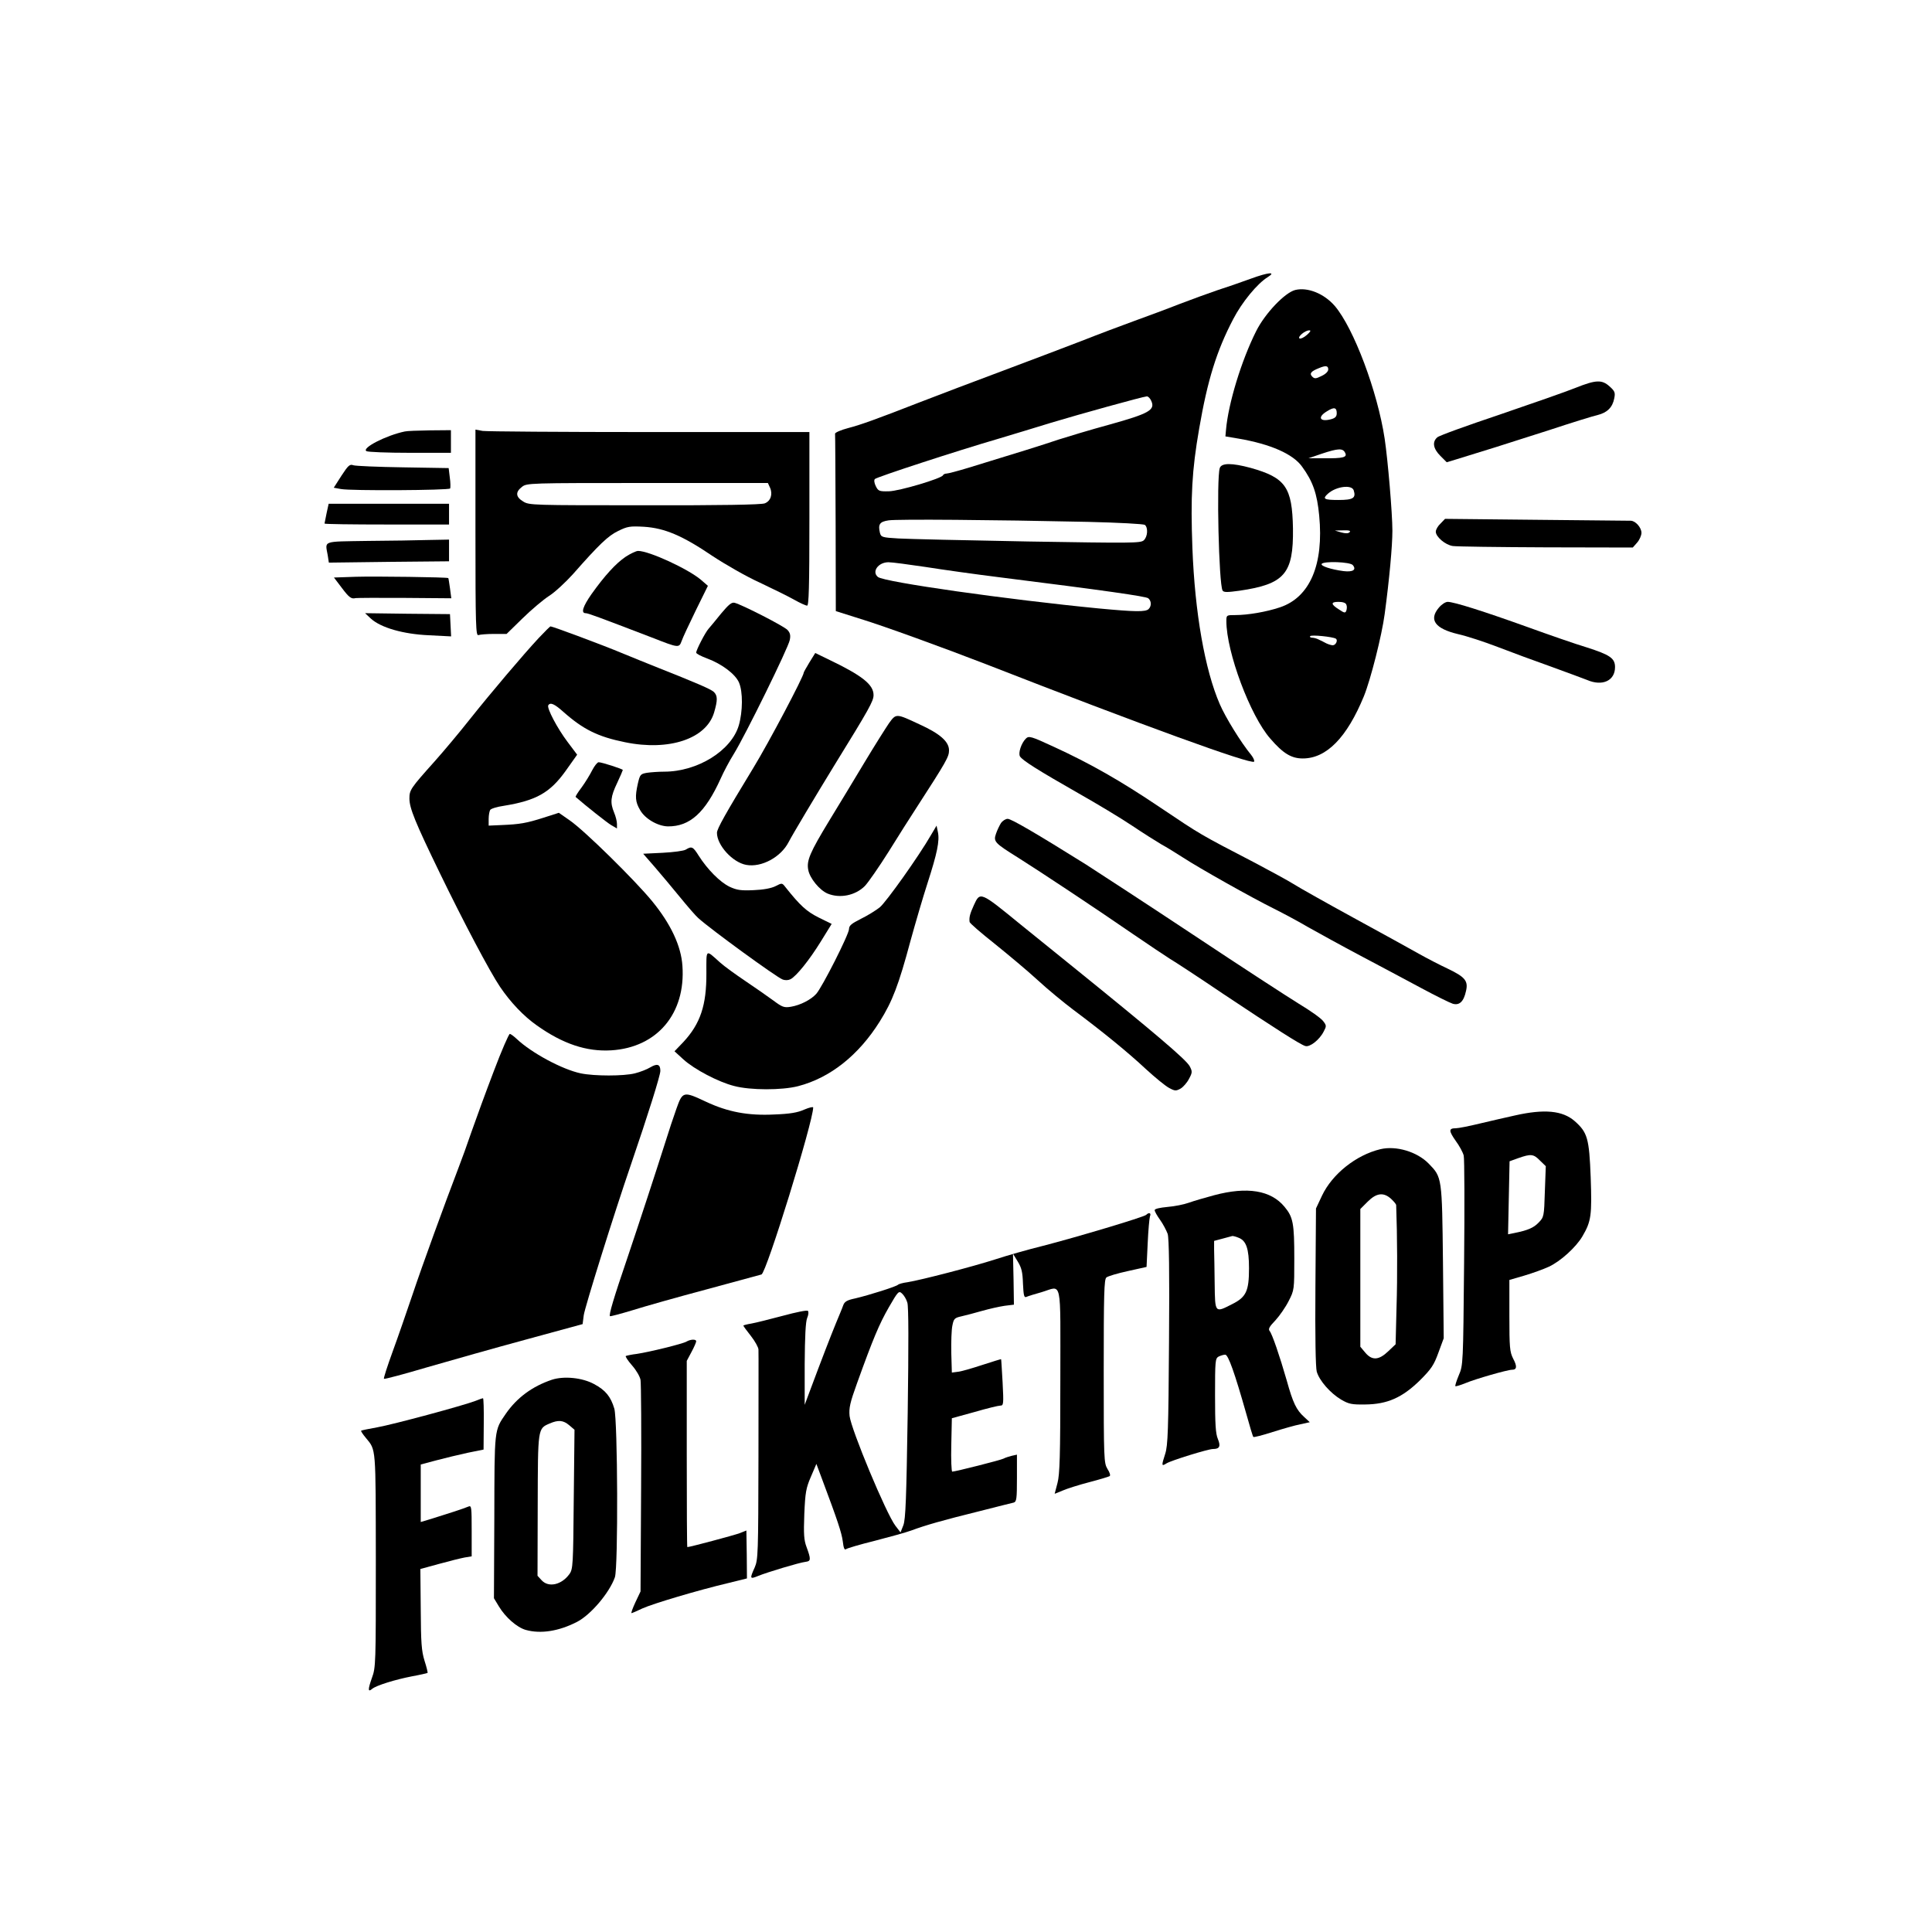<?xml version="1.0" standalone="no"?>
<!DOCTYPE svg PUBLIC "-//W3C//DTD SVG 20010904//EN"
 "http://www.w3.org/TR/2001/REC-SVG-20010904/DTD/svg10.dtd">
<svg version="1.0" xmlns="http://www.w3.org/2000/svg"
 width="1024pt" height="1024pt" viewBox="0 0 1024 1024"
 preserveAspectRatio="xMidYMid meet">

<g transform="translate(0,1024) scale(0.1,-0.1)"
fill="#000000" stroke="none">
<path d="M6630 8763 c-52 -19 -133 -47 -180 -62 -47 -16 -137 -49 -200 -73
-63 -25 -169 -64 -235 -88 -66 -24 -194 -72 -285 -108 -91 -35 -244 -93 -340
-129 -253 -95 -412 -155 -520 -197 -223 -87 -309 -118 -375 -135 -38 -10 -70
-24 -69 -30 1 -6 2 -220 3 -476 l1 -464 133 -42 c124 -38 437 -152 662 -239
827 -323 1405 -533 1422 -517 3 4 -3 20 -15 35 -55 67 -137 200 -167 270 -79
182 -132 485 -145 827 -10 272 -3 410 36 634 44 255 92 411 180 579 47 91 128
189 183 223 48 30 4 26 -89 -8z m-528 -648 c22 -48 -12 -67 -220 -125 -103
-28 -225 -65 -272 -80 -79 -27 -227 -73 -476 -149 -56 -17 -109 -31 -117 -31
-8 0 -17 -4 -19 -9 -7 -17 -232 -84 -287 -85 -51 -1 -56 1 -69 27 -9 18 -10
33 -5 38 11 11 437 150 653 213 80 24 206 62 280 85 149 45 488 139 508 140 7
1 18 -10 24 -24z m-337 -641 c167 -4 295 -11 303 -16 18 -15 15 -63 -6 -82
-17 -15 -64 -15 -613 -6 -327 6 -636 13 -687 16 -86 5 -92 7 -98 29 -11 46 -2
60 46 67 47 7 551 3 1055 -8z m-860 -239 c88 -14 266 -39 395 -55 558 -70 774
-101 786 -111 17 -14 18 -41 2 -57 -16 -16 -71 -15 -263 3 -484 47 -1140 140
-1172 167 -34 28 2 78 56 78 20 0 108 -12 196 -25z"/>
<path d="M6865 8703 c-55 -14 -160 -124 -207 -218 -78 -155 -148 -384 -160
-524 l-3 -34 71 -12 c168 -29 287 -81 335 -148 58 -79 80 -144 91 -260 25
-259 -49 -433 -208 -486 -71 -24 -170 -41 -236 -41 -47 0 -48 0 -48 -32 0
-164 127 -503 233 -623 68 -79 112 -105 172 -105 126 0 234 111 324 330 36 89
95 322 110 435 25 185 41 362 41 442 0 92 -24 374 -41 488 -38 251 -164 585
-264 703 -57 66 -144 101 -210 85z m62 -238 c-16 -14 -33 -22 -39 -19 -13 8
30 44 52 43 10 0 5 -8 -13 -24z m113 -183 c0 -11 -14 -25 -36 -35 -30 -15 -37
-15 -49 -3 -16 16 -7 28 36 45 36 15 49 13 49 -7z m45 -232 c0 -18 -8 -26 -30
-32 -60 -16 -74 11 -22 42 38 24 52 21 52 -10z m44 -209 c14 -25 -9 -31 -114
-30 l-80 0 70 24 c87 29 112 30 124 6z m46 -200 c13 -41 -3 -51 -81 -51 -77 0
-86 6 -56 33 43 39 127 50 137 18z m-22 -222 c-7 -7 -21 -7 -44 -1 l-34 10 45
1 c31 1 41 -2 33 -10z m17 -174 c21 -25 1 -38 -49 -32 -67 9 -122 27 -116 38
10 16 151 11 165 -6z m-34 -210 c4 -8 3 -22 0 -31 -5 -14 -10 -14 -38 5 -45
28 -46 41 -4 41 23 0 39 -5 42 -15z m-56 -180 c13 -8 0 -35 -16 -35 -8 0 -23
5 -34 10 -11 6 -29 15 -40 20 -11 6 -27 10 -35 10 -9 0 -14 4 -11 8 5 9 120
-3 136 -13z"/>
<path d="M8350 8184 c-47 -19 -227 -82 -400 -141 -173 -58 -323 -112 -332
-121 -28 -24 -22 -60 16 -98 l34 -34 53 16 c106 32 278 86 489 154 118 39 234
75 257 80 52 13 80 41 89 89 6 30 3 38 -25 63 -41 37 -73 35 -181 -8z"/>
<path d="M2145 7953 c-100 -21 -229 -88 -203 -104 7 -5 111 -9 231 -9 l217 0
0 60 0 60 -112 -1 c-62 -1 -122 -3 -133 -6z"/>
<path d="M2520 7415 c0 -495 2 -547 16 -541 9 3 46 6 82 6 l67 0 85 83 c47 46
110 99 141 119 30 19 86 71 125 114 140 159 187 204 241 230 49 24 62 26 136
22 110 -7 204 -47 362 -154 68 -45 181 -110 252 -142 70 -33 153 -74 183 -91
30 -17 61 -31 68 -31 9 0 12 99 12 460 l0 460 -847 0 c-467 0 -865 3 -885 6
l-38 7 0 -548z m1561 241 c16 -35 4 -72 -28 -84 -19 -7 -233 -11 -638 -10
-592 0 -611 0 -642 20 -40 24 -42 50 -7 77 26 21 34 21 666 21 l638 0 11 -24z"/>
<path d="M1810 7719 l-41 -64 38 -7 c52 -10 572 -7 579 3 2 5 2 31 -2 58 l-6
50 -242 4 c-132 2 -251 7 -263 11 -19 7 -27 0 -63 -55z"/>
<path d="M6465 7759 c-18 -55 -5 -617 15 -649 6 -10 24 -10 89 -1 240 35 287
90 284 330 -4 219 -39 269 -224 321 -100 27 -155 27 -164 -1z"/>
<path d="M1731 7520 c-6 -28 -11 -53 -11 -55 0 -3 149 -5 330 -5 l330 0 0 55
0 55 -319 0 -319 0 -11 -50z"/>
<path d="M7635 7465 c-14 -13 -25 -32 -25 -43 0 -27 50 -70 90 -76 19 -3 242
-6 495 -7 l459 -1 23 26 c13 15 23 38 23 52 0 28 -32 64 -57 64 -10 0 -235 2
-501 5 l-483 5 -24 -25z"/>
<path d="M1948 7373 c-243 -4 -225 3 -211 -76 l6 -39 318 4 319 3 0 58 0 57
-107 -2 c-60 -2 -206 -4 -325 -5z"/>
<path d="M3316 7289 c-52 -35 -111 -100 -181 -198 -46 -66 -57 -101 -31 -101
13 0 64 -19 351 -129 143 -56 144 -56 158 -18 6 18 40 90 75 162 l64 130 -37
32 c-67 57 -274 153 -333 153 -10 0 -40 -14 -66 -31z"/>
<path d="M1887 7183 l-117 -4 41 -54 c39 -52 51 -61 74 -55 6 1 122 2 259 1
l248 -2 -7 53 c-4 29 -8 54 -9 54 -4 5 -391 10 -489 7z"/>
<path d="M3822 6988 c-28 -35 -58 -71 -66 -80 -18 -20 -66 -113 -66 -127 0 -6
26 -19 58 -31 78 -29 150 -83 169 -128 21 -49 20 -153 -1 -226 -39 -134 -218
-246 -396 -246 -30 0 -71 -3 -91 -6 -34 -6 -37 -9 -48 -56 -16 -71 -14 -98 12
-142 26 -46 94 -85 147 -86 117 -1 198 73 280 254 15 34 46 93 70 131 61 99
289 563 296 603 5 24 2 38 -12 53 -18 20 -237 132 -280 144 -16 4 -31 -8 -72
-57z"/>
<path d="M7626 7019 c-54 -64 -20 -111 102 -140 45 -10 140 -41 210 -68 70
-27 197 -74 282 -104 85 -31 172 -63 192 -71 81 -35 148 -4 148 68 0 47 -26
65 -151 105 -57 17 -198 66 -314 108 -234 84 -389 133 -422 133 -12 0 -33 -14
-47 -31z"/>
<path d="M1966 6961 c53 -48 171 -82 307 -88 l118 -6 -3 59 -3 59 -225 2 -225
3 31 -29z"/>
<path d="M2854 6857 c-79 -85 -249 -285 -366 -432 -52 -66 -135 -165 -184
-220 -128 -143 -134 -152 -134 -197 0 -51 30 -125 160 -393 125 -258 267 -527
320 -605 56 -83 126 -156 194 -204 139 -99 265 -141 396 -133 243 15 395 195
377 448 -7 105 -61 221 -161 343 -91 111 -361 377 -438 429 l-56 39 -81 -26
c-91 -29 -126 -35 -223 -39 l-68 -3 0 35 c0 20 4 41 8 48 4 7 37 17 72 22 172
28 245 69 328 185 l61 86 -51 68 c-53 70 -111 179 -102 194 11 17 33 7 80 -35
105 -93 183 -132 327 -161 233 -48 431 18 472 158 19 65 19 89 -2 109 -17 15
-89 46 -293 127 -52 21 -140 56 -195 79 -95 40 -366 141 -377 141 -3 0 -31
-28 -64 -63z"/>
<path d="M4290 6729 c-16 -27 -30 -51 -30 -54 0 -20 -186 -372 -266 -503 -149
-245 -194 -325 -194 -346 0 -66 83 -157 155 -170 81 -15 184 41 225 121 20 39
142 243 240 403 187 303 210 344 210 376 0 56 -61 104 -241 190 l-68 33 -31
-50z"/>
<path d="M4712 6407 c-17 -25 -76 -118 -130 -208 -54 -90 -138 -229 -187 -309
-102 -168 -121 -212 -111 -261 8 -44 60 -107 102 -125 65 -27 147 -11 198 40
18 19 75 101 126 182 51 82 116 185 145 229 163 252 175 274 175 308 0 46 -47
88 -157 138 -124 58 -123 58 -161 6z"/>
<path d="M5437 6325 c-24 -24 -41 -76 -31 -94 14 -22 95 -73 309 -195 99 -56
227 -133 285 -172 58 -39 128 -83 155 -99 28 -15 79 -47 115 -70 89 -58 365
-213 480 -270 52 -26 136 -71 185 -100 50 -28 173 -96 275 -150 102 -54 247
-131 323 -172 76 -41 151 -78 167 -83 35 -10 58 11 70 67 13 54 -5 75 -97 119
-43 20 -112 56 -153 79 -41 23 -196 109 -345 190 -148 81 -292 162 -320 180
-27 17 -117 66 -200 110 -302 157 -285 147 -510 298 -205 138 -366 230 -560
319 -121 56 -132 59 -148 43z"/>
<path d="M3139 6158 c-12 -24 -37 -65 -56 -91 -20 -26 -34 -49 -32 -51 55 -48
165 -135 188 -149 l31 -18 0 24 c0 14 -7 41 -15 60 -22 53 -19 84 16 157 17
36 30 67 30 69 0 5 -111 41 -128 41 -7 0 -22 -19 -34 -42z"/>
<path d="M5305 5877 c-8 -13 -20 -38 -26 -56 -15 -42 -6 -50 119 -128 114 -72
403 -263 606 -403 85 -58 173 -117 197 -132 24 -14 151 -97 281 -185 278 -185
409 -269 436 -277 24 -8 76 33 98 77 15 28 15 32 -3 55 -11 15 -69 56 -129 92
-60 37 -311 200 -559 365 -247 164 -504 331 -569 373 -264 165 -396 242 -415
242 -11 0 -27 -10 -36 -23z"/>
<path d="M4935 5815 c-65 -113 -238 -356 -272 -384 -20 -16 -65 -44 -100 -61
-50 -25 -63 -36 -63 -54 0 -28 -143 -310 -174 -344 -28 -31 -85 -60 -134 -68
-36 -6 -46 -2 -93 33 -30 22 -96 68 -148 103 -52 35 -113 79 -135 99 -78 70
-72 74 -72 -57 1 -170 -32 -268 -122 -365 l-47 -49 47 -43 c58 -53 186 -120
269 -141 86 -23 253 -23 339 -1 170 44 321 164 433 343 67 107 100 193 163
428 26 94 66 231 90 305 51 158 65 224 55 271 l-7 34 -29 -49z"/>
<path d="M3635 5737 c-11 -7 -66 -14 -123 -17 l-103 -5 61 -70 c33 -38 93
-110 134 -160 40 -49 84 -100 97 -111 70 -63 413 -312 446 -325 15 -6 31 -5
43 1 32 17 100 102 160 199 l58 94 -69 34 c-64 32 -98 63 -176 161 -18 23 -18
23 -53 5 -22 -11 -64 -19 -116 -21 -67 -3 -88 0 -127 18 -50 24 -117 91 -164
165 -30 48 -37 51 -68 32z"/>
<path d="M5162 5443 c-21 -46 -26 -65 -23 -89 0 -7 61 -59 134 -117 72 -58
175 -144 227 -192 52 -48 138 -119 190 -158 154 -115 289 -225 383 -313 49
-45 104 -90 123 -100 31 -17 37 -17 61 -4 14 8 35 32 45 52 18 33 18 39 4 66
-18 35 -183 175 -632 538 -61 49 -180 146 -266 215 -213 174 -213 174 -246
102z"/>
<path d="M2617 4562 c-42 -110 -94 -252 -117 -318 -22 -65 -54 -153 -70 -194
-72 -188 -193 -520 -243 -670 -31 -91 -78 -228 -106 -304 -28 -77 -49 -142
-46 -144 2 -3 107 25 232 62 125 36 361 103 524 147 l297 81 6 47 c6 43 159
533 251 801 89 260 155 470 155 494 0 35 -16 41 -53 19 -18 -11 -54 -25 -82
-32 -60 -15 -214 -15 -287 0 -99 21 -262 109 -340 183 -15 14 -31 26 -36 26
-5 0 -44 -89 -85 -198z"/>
<path d="M3585 4363 c-15 -42 -41 -120 -57 -172 -55 -173 -137 -423 -202 -616
-74 -217 -100 -305 -93 -311 2 -2 55 12 118 31 63 20 240 70 394 111 154 42
285 77 291 79 26 8 274 811 274 885 0 5 -21 0 -47 -11 -35 -16 -77 -23 -159
-26 -139 -7 -246 13 -363 68 -119 56 -123 55 -156 -38z"/>
<path d="M8030 4328 c-47 -10 -131 -30 -187 -43 -57 -14 -114 -25 -127 -25
-38 0 -38 -13 -1 -66 20 -27 39 -62 43 -79 4 -16 5 -273 2 -570 -5 -534 -5
-541 -28 -594 -12 -29 -21 -56 -18 -58 2 -2 26 5 53 16 52 22 223 71 247 71
26 0 28 18 6 59 -18 36 -20 59 -20 229 l0 188 79 23 c44 13 102 34 130 47 61
28 144 103 178 161 47 80 51 112 44 313 -8 207 -17 238 -85 298 -64 56 -161
65 -316 30z m132 -239 l31 -30 -5 -135 c-4 -132 -5 -135 -33 -164 -27 -28 -57
-41 -132 -56 l-30 -6 4 194 4 193 47 17 c66 23 80 22 114 -13z"/>
<path d="M7316 4149 c-129 -31 -255 -132 -309 -246 l-32 -68 -3 -415 c-2 -266
1 -428 7 -450 14 -48 72 -114 129 -148 41 -24 57 -27 127 -26 118 1 197 36
291 128 61 61 74 81 98 147 l28 76 -4 404 c-5 450 -5 449 -75 521 -62 64 -174
97 -257 77z m58 -264 c14 -13 26 -28 26 -32 6 -159 7 -382 2 -538 l-5 -200
-39 -37 c-50 -48 -86 -50 -122 -7 l-26 31 0 365 0 365 39 39 c47 47 85 51 125
14z"/>
<path d="M6435 3905 c-49 -13 -110 -31 -135 -40 -25 -9 -75 -19 -112 -22 -42
-4 -68 -10 -68 -17 0 -7 13 -30 29 -52 15 -21 33 -55 40 -74 7 -25 10 -194 7
-575 -3 -464 -6 -547 -20 -590 -21 -65 -20 -68 7 -51 24 15 220 76 246 76 35
0 42 14 26 53 -12 28 -15 79 -15 231 0 183 1 196 19 206 11 5 26 10 35 10 16
0 51 -100 110 -308 19 -68 36 -126 39 -128 3 -3 49 9 102 26 54 17 120 36 147
41 l50 11 -30 28 c-41 37 -59 74 -92 193 -38 132 -77 246 -91 263 -8 10 -1 23
31 56 22 24 54 70 70 102 30 58 30 61 30 225 0 187 -6 220 -52 275 -72 87
-197 108 -373 61z m129 -225 c41 -15 56 -58 56 -162 0 -121 -15 -153 -89 -190
-92 -47 -91 -49 -93 107 -1 74 -2 156 -3 182 l0 46 45 12 c25 7 48 13 52 14 4
0 18 -3 32 -9z"/>
<path d="M6075 3801 c-13 -12 -371 -119 -550 -165 -77 -19 -189 -51 -250 -71
-118 -38 -391 -109 -465 -121 -25 -3 -47 -10 -50 -13 -6 -9 -155 -56 -228 -73
-43 -9 -56 -17 -63 -37 -5 -15 -23 -57 -39 -96 -27 -66 -74 -187 -137 -356
l-28 -75 0 215 c1 149 5 225 13 245 7 16 9 33 4 38 -5 5 -63 -7 -133 -26 -68
-18 -143 -37 -166 -41 -24 -4 -43 -9 -43 -11 0 -3 18 -27 40 -55 22 -28 40
-61 40 -72 1 -12 0 -267 0 -566 -1 -519 -2 -547 -20 -589 -27 -60 -26 -63 18
-45 46 19 218 71 252 75 28 3 29 13 5 78 -14 37 -16 68 -12 175 5 115 9 138
35 198 l29 68 31 -83 c81 -216 103 -282 109 -328 4 -35 9 -47 17 -41 6 5 74
25 151 44 77 20 165 44 195 55 75 28 166 54 360 102 91 23 173 44 183 46 15 5
17 20 17 130 l0 124 -27 -6 c-16 -4 -35 -10 -44 -15 -15 -8 -256 -69 -272 -69
-4 0 -7 64 -5 141 l3 142 120 33 c65 19 127 34 137 34 17 0 18 8 12 123 -4 67
-7 123 -8 123 0 1 -46 -13 -101 -31 -55 -18 -113 -35 -130 -36 l-30 -4 -3 105
c-1 58 1 123 6 145 7 36 12 40 47 48 22 5 72 18 110 29 39 11 92 23 120 27
l49 6 -2 135 -3 135 25 -41 c21 -34 26 -57 28 -118 3 -63 6 -75 18 -70 8 4 44
15 80 25 112 33 100 88 100 -468 0 -399 -3 -498 -15 -543 -8 -30 -15 -56 -15
-57 0 -1 19 7 43 17 23 10 86 30 140 44 54 14 103 29 108 32 6 3 1 20 -11 38
-19 32 -20 48 -20 518 0 407 2 487 14 497 8 7 59 22 114 34 l99 22 6 125 c3
69 9 133 12 143 8 18 -5 23 -20 8z m-1266 -465 c7 -20 7 -222 2 -586 -7 -453
-11 -562 -23 -594 l-15 -38 -27 35 c-49 64 -235 511 -243 582 -4 42 2 70 40
175 85 236 117 312 168 401 49 85 53 89 70 73 10 -9 23 -30 28 -48z"/>
<path d="M3638 3129 c-21 -12 -196 -55 -263 -65 -27 -3 -53 -9 -58 -11 -4 -2
11 -25 33 -50 22 -25 42 -59 45 -77 3 -17 5 -276 3 -576 l-3 -545 -27 -57
c-15 -32 -24 -58 -21 -58 3 0 29 11 58 25 55 25 292 96 457 135 l97 24 -1 127
-2 127 -35 -14 c-29 -11 -265 -74 -278 -74 -2 0 -3 222 -3 494 l0 493 25 47
c14 26 25 51 25 57 0 12 -30 11 -52 -2z"/>
<path d="M2925 2927 c-104 -35 -185 -95 -244 -180 -62 -90 -60 -78 -61 -548
l-2 -430 26 -43 c34 -57 96 -112 143 -125 79 -22 175 -7 272 43 73 38 171 154
200 236 18 52 15 832 -3 894 -19 64 -47 98 -107 130 -62 34 -160 44 -224 23z
m92 -241 l28 -24 -4 -369 c-3 -347 -4 -370 -23 -396 -41 -57 -110 -73 -147
-33 l-22 24 1 373 c1 411 0 407 63 434 46 20 72 18 104 -9z"/>
<path d="M2520 2815 c-65 -25 -436 -125 -520 -140 -45 -8 -84 -16 -86 -18 -2
-2 9 -19 25 -38 55 -67 52 -40 53 -647 0 -552 0 -569 -21 -626 -22 -62 -21
-77 2 -57 22 18 122 49 210 66 44 8 82 17 83 18 2 2 -5 31 -16 65 -16 52 -19
95 -20 274 l-2 212 99 27 c54 15 115 30 136 34 l37 6 0 136 c0 125 -1 135 -17
128 -23 -10 -112 -39 -190 -63 l-63 -19 0 152 0 153 83 22 c45 12 120 30 166
40 l84 17 1 136 c1 76 -1 137 -4 136 -3 0 -21 -6 -40 -14z"/>
</g>
</svg>
